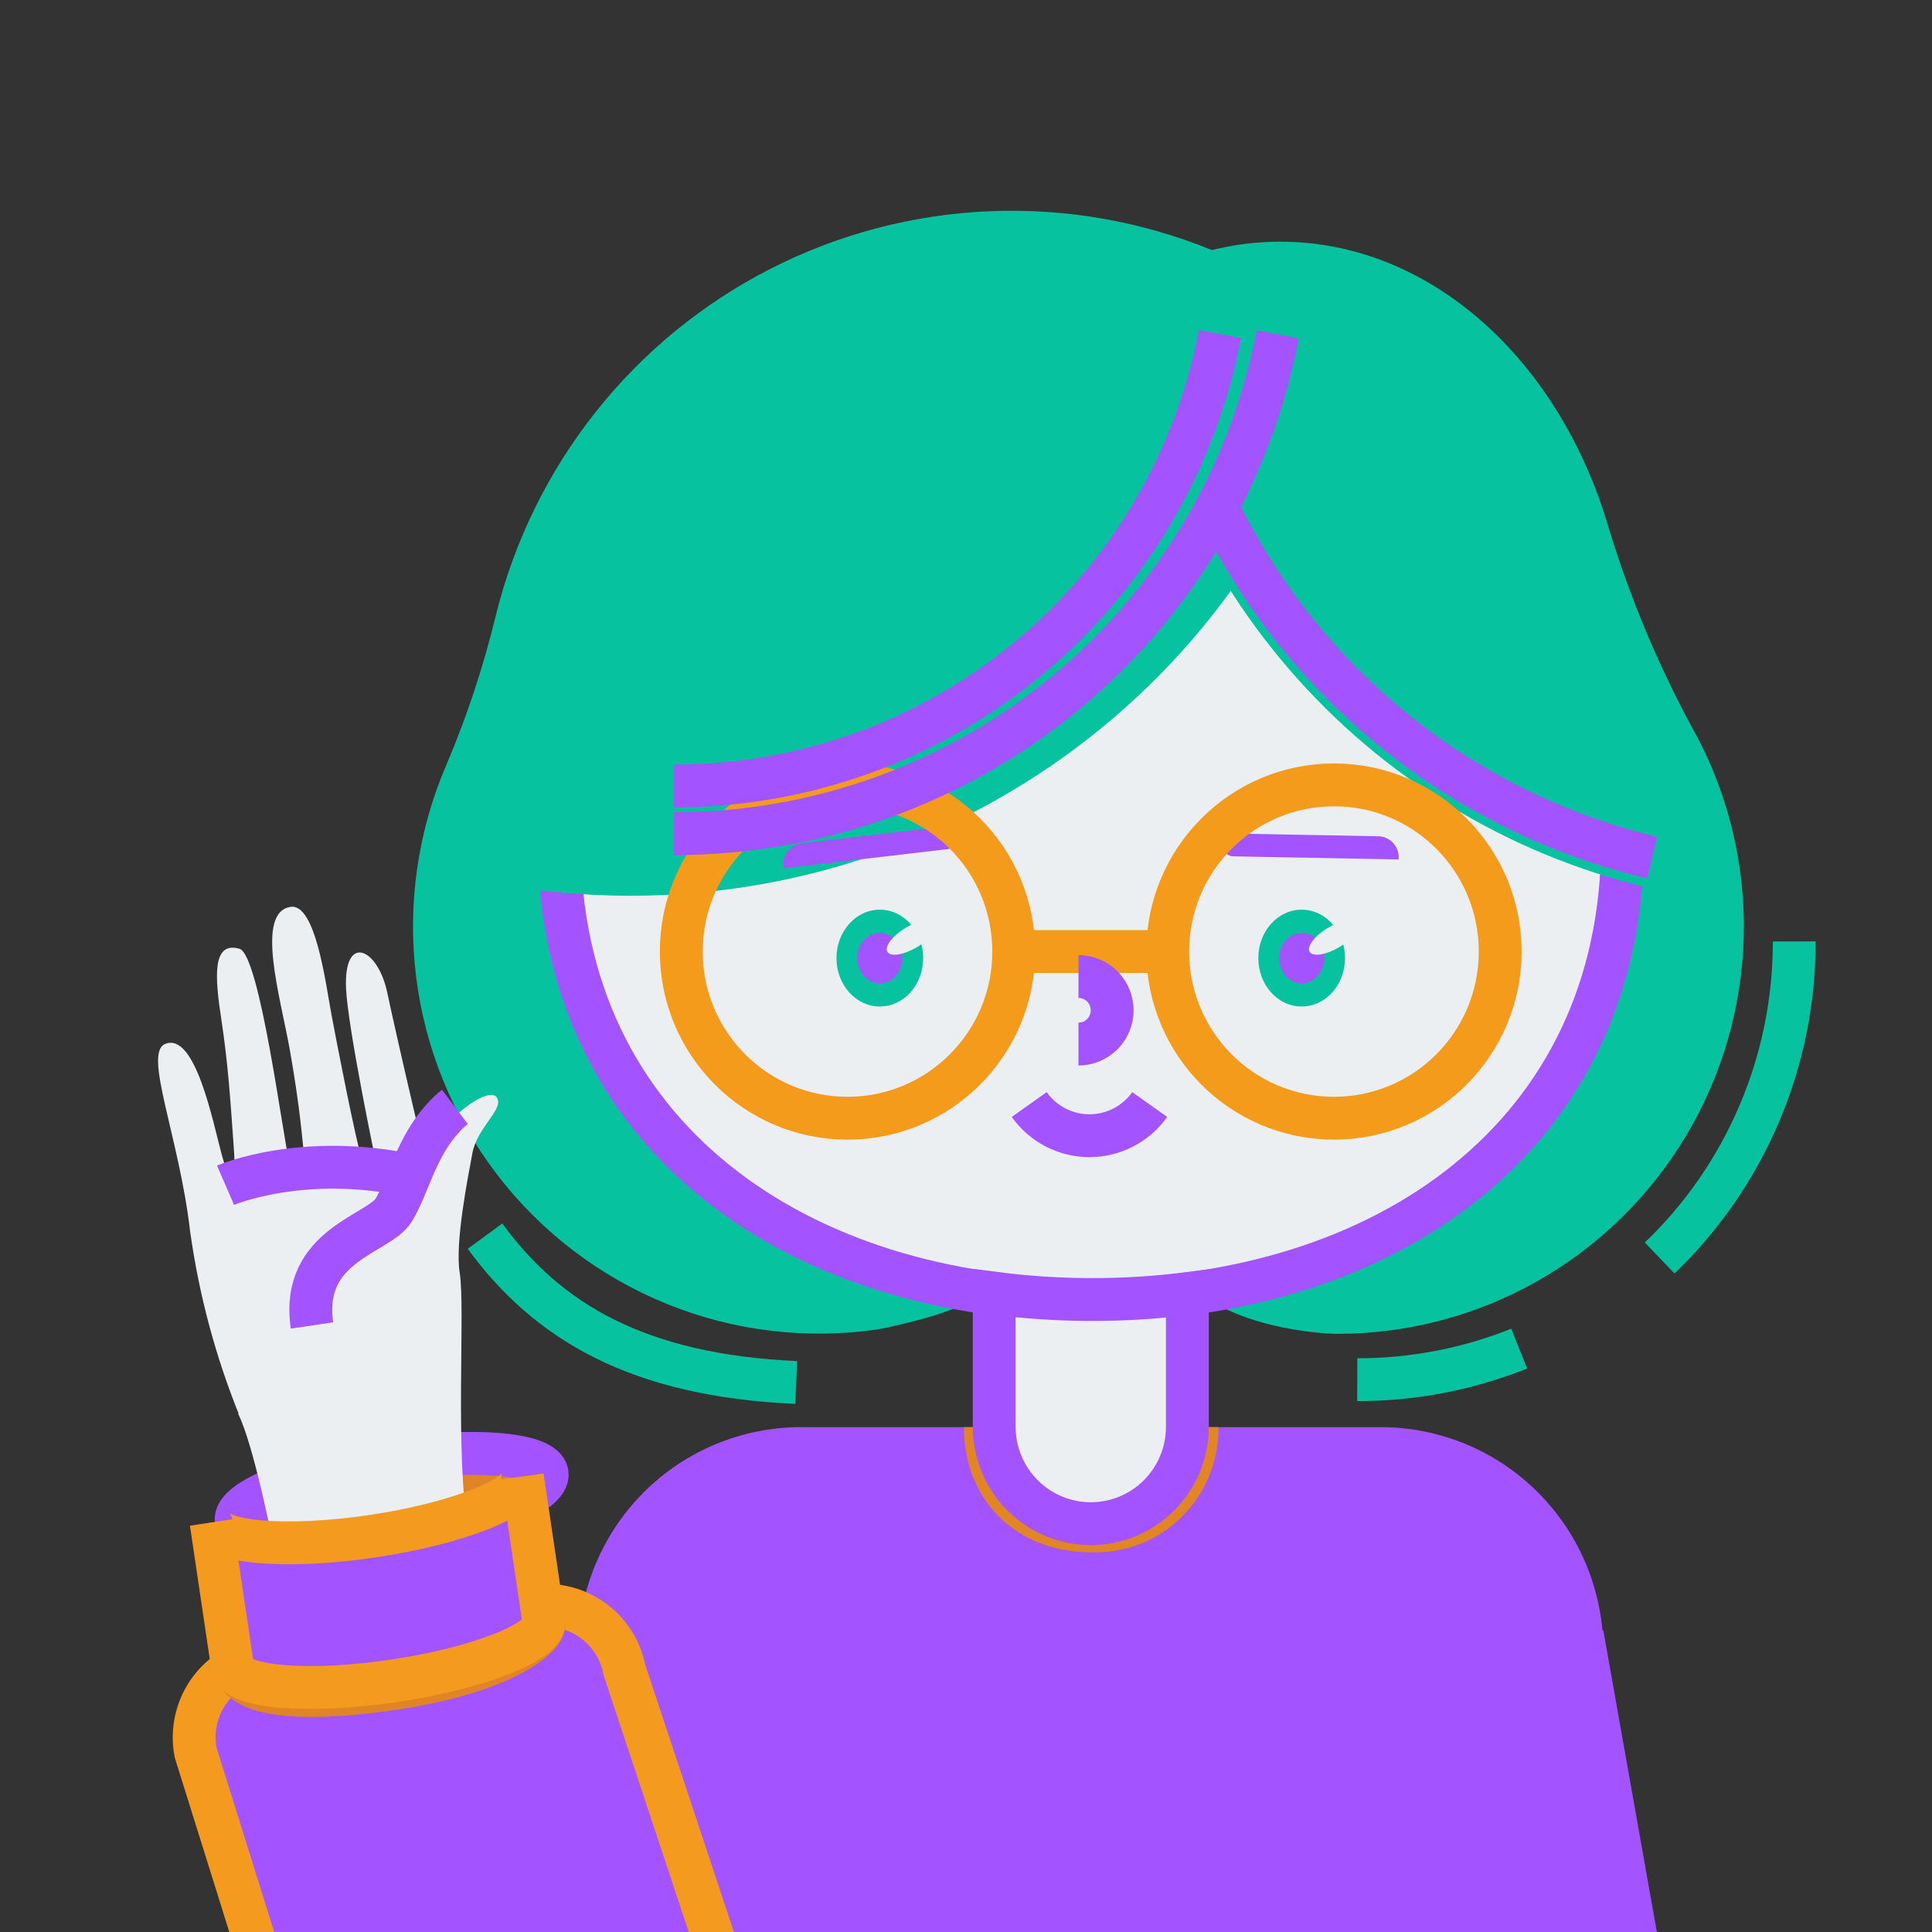 <svg width="110" height="110" viewBox="0 0 110 110" fill="none" xmlns="http://www.w3.org/2000/svg">
<rect x="0" y="0" width="110" height="110" fill="#333333" stroke="none"/>
<g clip-path="url(#clip0)">
<path d="M96.584 41.868C94.519 38.121 92.849 34.169 91.599 30.075C88.831 20.561 81.499 13.76 72.884 13.76C71.576 13.761 70.273 13.921 69.004 14.238C64.983 12.598 60.658 11.843 56.321 12.027C51.984 12.211 47.738 13.328 43.87 15.303C40.002 17.277 36.602 20.063 33.903 23.472C31.204 26.88 29.267 30.831 28.226 35.056C27.523 37.959 26.583 40.799 25.415 43.547C23.779 47.34 23.184 51.502 23.691 55.603C24.199 59.704 25.79 63.594 28.3 66.871C30.811 70.149 34.15 72.693 37.971 74.242C41.791 75.791 45.956 76.287 50.032 75.68C53.087 75.067 55.061 74.345 56.209 73.554C42.328 71.594 31.861 62.594 31.861 47.866V47.615C31.861 47.388 31.861 47.162 31.861 46.935C31.861 46.708 31.861 46.433 31.861 46.188C31.861 45.943 31.892 45.771 31.91 45.575C31.91 45.264 31.934 44.952 31.983 44.638C31.983 44.564 31.983 44.49 32.014 44.417C32.73 38.18 35.358 32.319 39.535 27.642C43.712 22.965 49.232 19.701 55.336 18.3L55.476 18.263L56.631 18.03L57.04 17.957L58 17.816L58.611 17.736L59.423 17.657C59.674 17.657 59.918 17.614 60.169 17.602L60.92 17.565H61.342H61.702H62.075H62.509C62.765 17.565 63.022 17.565 63.279 17.565L64.073 17.608L64.831 17.663L65.613 17.749L66.358 17.841L67.128 17.963L67.867 18.098L68.625 18.257C68.863 18.312 69.108 18.361 69.346 18.423L70.091 18.619L70.8 18.821L71.527 19.054L72.218 19.286C72.462 19.372 72.7 19.464 72.933 19.556L73.611 19.826C73.843 19.917 74.075 20.022 74.307 20.126L74.967 20.426L75.645 20.757L76.287 21.088L76.947 21.455L77.558 21.817L78.199 22.215C78.401 22.343 78.603 22.466 78.81 22.601C79.018 22.736 79.226 22.883 79.421 23.03L80.002 23.446C80.203 23.593 80.399 23.753 80.613 23.906C80.827 24.059 80.986 24.194 81.169 24.347L81.78 24.831C81.957 24.984 82.14 25.137 82.311 25.296L82.867 25.811L83.374 26.301C83.558 26.479 83.729 26.663 83.906 26.846C84.083 27.03 84.236 27.183 84.395 27.361C84.554 27.539 84.731 27.735 84.896 27.931C85.061 28.127 85.207 28.28 85.354 28.464C85.501 28.648 85.672 28.856 85.831 29.076C85.99 29.297 86.124 29.444 86.264 29.634C86.405 29.824 86.564 30.044 86.717 30.247C86.869 30.449 86.992 30.626 87.12 30.816C87.248 31.006 87.401 31.245 87.541 31.466C87.682 31.686 87.798 31.858 87.92 32.078C88.043 32.299 88.177 32.526 88.311 32.746L88.66 33.359C88.782 33.586 88.898 33.818 89.014 34.045C89.13 34.272 89.234 34.462 89.338 34.658C89.442 34.854 89.558 35.136 89.662 35.374C89.766 35.613 89.857 35.797 89.949 35.987C90.04 36.177 90.15 36.477 90.248 36.722C90.346 36.967 90.419 37.157 90.499 37.372C90.578 37.586 90.676 37.88 90.761 38.137C90.847 38.395 90.914 38.572 90.981 38.793C91.049 39.014 91.134 39.314 91.207 39.577C91.281 39.841 91.342 40.018 91.397 40.239C91.452 40.459 91.525 40.784 91.586 41.06C91.647 41.335 91.696 41.495 91.739 41.721C91.782 41.948 91.843 42.285 91.892 42.573C91.941 42.861 91.977 43.002 92.008 43.222C92.038 43.443 92.087 43.835 92.13 44.141C92.13 44.343 92.185 44.546 92.203 44.754C92.24 45.091 92.258 45.434 92.283 45.783C92.283 45.955 92.313 46.126 92.326 46.304C92.326 46.825 92.362 47.352 92.362 47.878C92.362 62.521 82.018 71.496 68.258 73.53C70.47 75.484 74.808 75.938 76.165 75.944C80.156 75.941 84.079 74.904 87.553 72.931C91.026 70.959 93.931 68.12 95.987 64.689C98.042 61.258 99.177 57.352 99.282 53.351C99.387 49.35 98.457 45.391 96.584 41.856V41.868Z" fill="#07C29E"/>
<path d="M91.287 93.974C91.288 92.303 90.96 90.649 90.323 89.106C89.686 87.562 88.751 86.16 87.573 84.979C86.395 83.797 84.997 82.861 83.458 82.222C81.918 81.583 80.269 81.254 78.603 81.255H67.605C67.605 82.718 67.025 84.12 65.994 85.154C64.963 86.188 63.564 86.769 62.105 86.769V86.769C60.647 86.769 59.248 86.188 58.217 85.154C57.186 84.12 56.606 82.718 56.606 81.255H45.608C42.244 81.255 39.018 82.595 36.639 84.98C34.261 87.366 32.924 90.601 32.924 93.974V93.974" fill="#A353FF"/>
<path d="M54.883 81.255C54.883 85.372 57.828 88.38 62.112 88.38C63.061 88.415 64.008 88.256 64.894 87.912C65.781 87.569 66.588 87.048 67.267 86.381C67.946 85.715 68.483 84.916 68.845 84.035C69.206 83.154 69.385 82.208 69.37 81.255H67.653V81.696C67.497 83.049 66.851 84.297 65.837 85.203C64.823 86.109 63.512 86.609 62.154 86.609C60.796 86.609 59.486 86.109 58.472 85.203C57.458 84.297 56.811 83.049 56.655 81.696V81.255H54.883Z" fill="#E28625"/>
<path d="M94.495 110.901L32.918 110.478V92.828H91.287L94.495 110.901Z" fill="#A353FF"/>
<path d="M92.381 47.921C92.381 64.677 78.835 74.02 62.124 74.02C45.413 74.02 31.843 64.647 31.843 47.921C31.843 39.872 35.032 32.152 40.708 26.46C46.385 20.769 54.084 17.571 62.112 17.571C70.139 17.571 77.838 20.769 83.515 26.46C89.192 32.152 92.381 39.872 92.381 47.921V47.921Z" fill="#EBEFF1" stroke="#A353FF" stroke-width="2.44" stroke-miterlimit="10"/>
<path d="M74.112 57.307C75.475 57.307 76.58 56.073 76.58 54.55C76.58 53.028 75.475 51.793 74.112 51.793C72.748 51.793 71.643 53.028 71.643 54.55C71.643 56.073 72.748 57.307 74.112 57.307Z" fill="#07C29E"/>
<path d="M50.093 57.307C51.456 57.307 52.562 56.073 52.562 54.55C52.562 53.028 51.456 51.793 50.093 51.793C48.73 51.793 47.625 53.028 47.625 54.55C47.625 56.073 48.73 57.307 50.093 57.307Z" fill="#07C29E"/>
<path d="M64.073 16.064C64.801 24.209 68.062 31.92 73.397 38.105C78.732 44.291 85.871 48.64 93.804 50.537C93.877 49.667 93.92 48.791 93.92 47.903C93.92 39.784 90.833 31.971 85.287 26.055C79.741 20.139 72.155 16.566 64.073 16.064V16.064Z" fill="#07C29E"/>
<path d="M77 17.597C72.323 15.318 67.191 14.09 61.973 14C43.184 14 28 29.244 28 47.75C28 48.6 28.039 49.443 28.105 50.279C30.676 50.761 33.288 51.003 35.905 51C56.23 51 73.42 36.631 77 17.597Z" fill="#07C29E"/>
<path d="M62.105 73.989C60.267 73.987 58.43 73.866 56.606 73.628V81.237C56.606 82.699 57.186 84.102 58.217 85.136C59.248 86.17 60.647 86.751 62.105 86.751V86.751C63.564 86.751 64.963 86.17 65.994 85.136C67.025 84.102 67.605 82.699 67.605 81.237V73.652C65.781 73.883 63.944 73.995 62.105 73.989V73.989Z" fill="#EBEFF1" stroke="#A353FF" stroke-width="2.44" stroke-miterlimit="10"/>
<path d="M50.093 55.99C50.802 55.99 51.376 55.345 51.376 54.55C51.376 53.755 50.802 53.111 50.093 53.111C49.385 53.111 48.81 53.755 48.81 54.55C48.81 55.345 49.385 55.99 50.093 55.99Z" fill="#A353FF"/>
<path d="M74.112 55.99C74.82 55.99 75.395 55.345 75.395 54.55C75.395 53.755 74.82 53.111 74.112 53.111C73.403 53.111 72.829 53.755 72.829 54.55C72.829 55.345 73.403 55.99 74.112 55.99Z" fill="#A353FF"/>
<path d="M65.46 62.888C65.071 63.437 64.556 63.884 63.959 64.193C63.363 64.502 62.701 64.663 62.029 64.663C61.358 64.663 60.696 64.502 60.099 64.193C59.502 63.884 58.988 63.437 58.598 62.888" stroke="#A353FF" stroke-width="2.44" stroke-miterlimit="10"/>
<path d="M53.977 48.344L44.619 49.437L44.606 49.327C44.57 49.014 44.659 48.699 44.854 48.452C45.049 48.205 45.334 48.046 45.647 48.009L53.828 47.054C53.989 47.035 54.15 47.082 54.278 47.182C54.404 47.283 54.486 47.431 54.505 47.592L54.518 47.702C54.527 47.858 54.475 48.011 54.375 48.131C54.275 48.25 54.132 48.327 53.977 48.344V48.344Z" fill="#A353FF"/>
<path d="M70.237 47.457L78.472 47.613C78.786 47.619 79.085 47.75 79.303 47.977C79.521 48.204 79.641 48.508 79.635 48.824L79.633 48.934L70.213 48.756C70.051 48.753 69.896 48.685 69.784 48.568C69.672 48.451 69.61 48.294 69.613 48.132L69.615 48.022C69.628 47.866 69.699 47.72 69.814 47.615C69.93 47.511 70.081 47.454 70.237 47.457V47.457Z" fill="#A353FF"/>
<path d="M48.254 63.666C53.481 63.666 57.718 59.418 57.718 54.176C57.718 48.935 53.481 44.687 48.254 44.687C43.027 44.687 38.79 48.935 38.79 54.176C38.79 59.418 43.027 63.666 48.254 63.666Z" stroke="#F59B1C" stroke-width="2.44" stroke-miterlimit="10"/>
<path d="M75.951 63.666C81.178 63.666 85.415 59.418 85.415 54.176C85.415 48.935 81.178 44.687 75.951 44.687C70.724 44.687 66.486 48.935 66.486 54.176C66.486 59.418 70.724 63.666 75.951 63.666Z" stroke="#F59B1C" stroke-width="2.44" stroke-miterlimit="10"/>
<path d="M57.718 54.176H66.321" stroke="#F59B1C" stroke-width="2.44" stroke-miterlimit="10"/>
<path d="M61.403 55.598C61.912 55.598 62.4 55.8 62.76 56.161C63.119 56.522 63.321 57.011 63.321 57.522C63.321 58.032 63.119 58.521 62.76 58.882C62.4 59.242 61.912 59.445 61.403 59.445" stroke="#A353FF" stroke-width="2.44" stroke-miterlimit="10"/>
<path d="M76.271 53.913C77.032 53.455 77.503 52.84 77.323 52.538C77.142 52.236 76.379 52.362 75.618 52.819C74.856 53.277 74.386 53.892 74.566 54.194C74.746 54.496 75.51 54.37 76.271 53.913Z" fill="#EBEFF1"/>
<path d="M52.231 53.913C52.992 53.456 53.463 52.84 53.283 52.538C53.102 52.236 52.339 52.362 51.578 52.82C50.816 53.277 50.345 53.893 50.526 54.194C50.706 54.496 51.469 54.37 52.231 53.913Z" fill="#EBEFF1"/>
<path d="M38.374 47.462C46.508 47.475 54.391 44.642 60.666 39.454C66.94 34.265 71.213 27.044 72.749 19.035" stroke="#A353FF" stroke-width="2.44" stroke-miterlimit="10"/>
<path d="M38.374 44.748C45.733 44.758 52.865 42.194 58.54 37.497C64.215 32.799 68.078 26.264 69.462 19.017" stroke="#A353FF" stroke-width="2.44" stroke-miterlimit="10"/>
<path d="M69.462 29.181C71.875 34.066 75.33 38.358 79.582 41.755C83.834 45.151 88.779 47.568 94.067 48.834" stroke="#A353FF" stroke-width="2.44" stroke-miterlimit="10"/>
<path d="M27.615 70.381C31.177 75.245 36.291 78.308 45.334 78.713" stroke="#07C29E" stroke-width="2.44" stroke-miterlimit="10"/>
<path d="M94.495 71.624C96.922 69.297 98.853 66.499 100.17 63.401C101.487 60.303 102.163 56.968 102.157 53.601" stroke="#07C29E" stroke-width="2.44" stroke-miterlimit="10"/>
<path d="M77.277 78.553C80.435 78.559 83.564 77.958 86.497 76.783" stroke="#07C29E" stroke-width="2.44" stroke-miterlimit="10"/>
<path d="M22.616 87.319C27.503 86.576 31.324 85.04 31.15 83.888C30.976 82.736 26.873 82.403 21.985 83.146C17.098 83.888 13.277 85.424 13.451 86.577C13.625 87.729 17.728 88.061 22.616 87.319Z" fill="#E08525" stroke="#A353FF" stroke-width="2.443" stroke-miterlimit="10"/>
<path d="M26.166 76.275C26.166 76.275 25.898 71.502 25.323 70.044C24.749 68.586 22.366 58.048 22.054 56.535C21.517 53.956 19.568 53.11 19.702 56.266C19.8 58.538 21.431 66.301 21.431 66.301C21.431 66.301 21.003 67.397 20.655 66.227C20.221 64.787 19.195 59.488 18.871 57.76C18.547 56.033 17.973 51.413 16.543 51.634C14.515 51.946 15.963 56.756 16.506 59.8C17.081 63.041 17.24 65.1 17.307 65.786C17.362 66.399 16.745 66.975 16.439 65.958C16.134 64.941 14.796 54.317 13.629 54.017C12.046 53.576 12.242 55.69 12.608 58.079C12.981 60.56 13.109 62.508 13.299 65.173C13.513 68.12 13.134 67.624 12.627 65.749C12.12 63.875 11.117 58.728 9.401 59.439C8.142 59.96 10.195 64.702 10.824 70.099C11.332 73.752 12.294 77.328 13.69 80.741" fill="#EBEFF1"/>
<path d="M13.562 80.489C15.26 84.037 17.674 99.341 19.207 110.031H33.523C32.913 109.164 32.496 108.176 32.301 107.133C31.421 102.404 28.177 95.861 26.68 87.296C25.873 82.695 26.509 74.547 26.172 72.452C25.898 70.761 26.637 67.048 26.9 65.639C27.162 64.23 28.58 63.244 28.335 62.576C28.091 61.908 26.637 62.741 25.433 64.028C23.887 65.676 23.441 67.894 22.604 69.284C21.767 70.675 17.27 71.263 17.948 75.858" fill="#EBEFF1"/>
<path d="M12.199 67.379C12.199 67.379 16.018 65.259 22.403 66.282L21.37 68.69L14.172 69.977L12.199 67.379Z" fill="#EBEFF1"/>
<path d="M12.841 67.483C12.841 67.483 17.246 65.572 23.558 66.968Z" fill="#EBEFF1"/>
<path d="M12.841 67.483C12.841 67.483 17.246 65.572 23.558 66.968" stroke="#A353FF" stroke-width="2.44" stroke-miterlimit="10"/>
<path d="M25.904 63.023C25.665 63.203 25.446 63.409 25.25 63.636C23.704 65.284 23.258 67.501 22.421 68.892C21.584 70.283 17.087 70.871 17.765 75.466" fill="#EBEFF1"/>
<path d="M25.904 63.023C25.665 63.203 25.446 63.409 25.25 63.636C23.704 65.284 23.258 67.501 22.421 68.892C21.584 70.283 17.087 70.871 17.765 75.466" stroke="#A353FF" stroke-width="2.44" stroke-miterlimit="10"/>
<path d="M14.887 111.771H41.087L35.557 95.095C35.331 93.91 34.645 92.864 33.649 92.186C32.653 91.508 31.43 91.254 30.248 91.48L14.741 94.452C13.559 94.679 12.515 95.367 11.839 96.365C11.163 97.364 10.91 98.59 11.136 99.776L14.887 111.771Z" fill="#A353FF" stroke="#F49A1F" stroke-width="2.44" stroke-miterlimit="10"/>
<path d="M31.934 91.768C33.211 93.643 29.613 96.308 22.635 97.337C15.657 98.367 13.36 97.337 12.523 96.002L13.366 95.187L31.146 91.695L31.934 91.768Z" fill="#E08525"/>
<path d="M21.187 87.468C16.299 88.191 12.205 87.841 12.022 86.689L13.244 94.923C13.415 96.075 17.521 96.424 22.409 95.701C27.297 94.979 31.116 93.459 30.963 92.307L29.741 84.073C29.894 85.225 26.069 86.745 21.187 87.468Z" fill="#A353FF" stroke="#F49A1F" stroke-width="2.44" stroke-miterlimit="10"/>
</g>
<defs>
<clipPath id="clip0">
<rect width="110" height="110" fill="white"/>
</clipPath>
</defs>
</svg>
